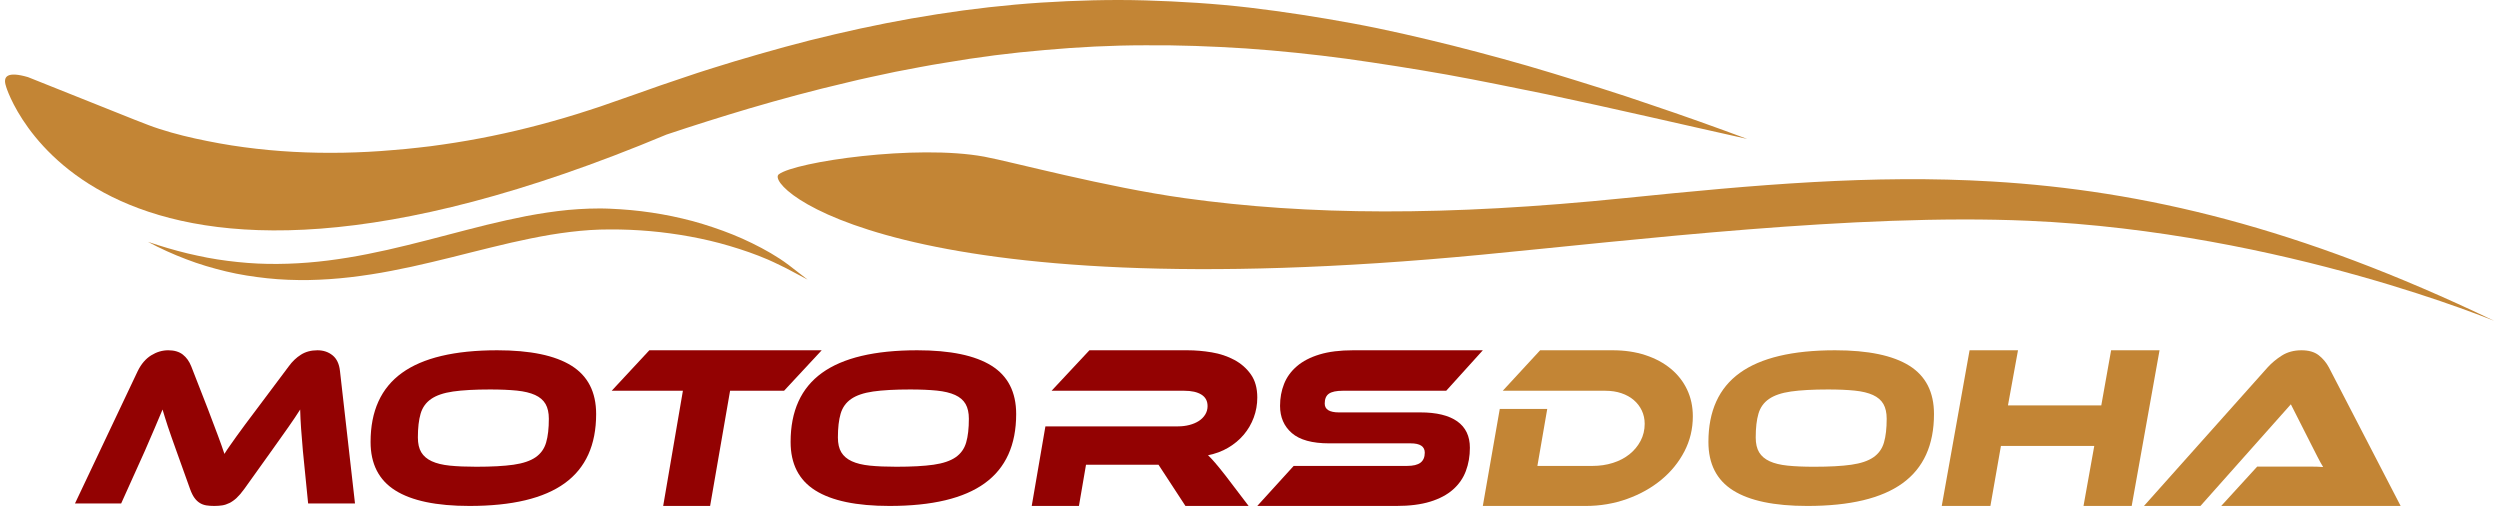 <svg width="294" height="60" viewBox="0 0 294 60" fill="none" xmlns="http://www.w3.org/2000/svg">
<path d="M92.492 31.564C92.483 31.56 91.042 30.842 90.314 30.529C89.572 30.206 88.822 29.923 88.067 29.654C86.548 29.128 85.021 28.667 83.472 28.304C81.924 27.942 80.365 27.656 78.8 27.445C77.236 27.229 75.665 27.094 74.093 27.026C73.308 26.993 72.523 26.978 71.737 26.982C71.375 26.979 70.938 26.99 70.559 26.999C70.179 27.011 69.794 27.029 69.403 27.054C67.848 27.156 66.296 27.353 64.744 27.606C63.196 27.87 61.647 28.188 60.099 28.54C58.552 28.899 57.002 29.283 55.447 29.67C53.893 30.065 52.332 30.458 50.762 30.827C49.191 31.204 47.61 31.551 46.015 31.853C44.422 32.164 42.813 32.409 41.197 32.601C39.578 32.789 37.951 32.902 36.318 32.932C34.687 32.954 33.05 32.899 31.422 32.724C29.798 32.547 28.177 32.304 26.583 31.918C24.991 31.533 23.414 31.075 21.882 30.48C20.347 29.898 18.845 29.22 17.394 28.438C18.937 28.958 20.488 29.421 22.05 29.8C22.831 29.986 23.614 30.15 24.398 30.305C25.184 30.448 25.969 30.58 26.756 30.675C28.332 30.877 29.911 31.008 31.488 31.032C33.065 31.058 34.641 31.008 36.21 30.88C37.779 30.756 39.342 30.555 40.899 30.299C42.458 30.048 44.008 29.729 45.558 29.385C47.105 29.038 48.653 28.649 50.199 28.255L54.856 27.043C56.415 26.638 57.983 26.246 59.567 25.897C60.358 25.721 61.156 25.555 61.956 25.398C62.756 25.248 63.56 25.113 64.369 24.992C65.178 24.872 65.991 24.772 66.807 24.691C67.624 24.614 68.447 24.564 69.271 24.535C69.68 24.521 70.094 24.514 70.516 24.515C70.939 24.519 71.305 24.521 71.744 24.544C72.561 24.578 73.379 24.632 74.196 24.707C75.827 24.859 77.452 25.103 79.063 25.434C79.868 25.599 80.667 25.796 81.463 26.002C82.257 26.226 83.048 26.457 83.83 26.724C85.396 27.247 86.938 27.858 88.43 28.592C89.925 29.326 91.377 30.135 92.744 31.161L94.977 32.885L92.492 31.564Z" fill="#C38535"/>
<path d="M194.083 12.297C190.274 10.979 186.423 9.792 182.566 8.61C178.707 7.43 174.806 6.375 170.885 5.377C166.959 4.401 163.01 3.472 159.014 2.74C155.019 2.004 150.994 1.378 146.943 0.896C142.888 0.423 138.803 0.171 134.712 0.047C130.62 -0.073 126.517 0.048 122.429 0.307C118.339 0.576 114.263 1.04 110.219 1.672C106.175 2.299 102.162 3.097 98.191 4.031C94.209 4.946 90.287 6.053 86.388 7.212C84.442 7.804 82.499 8.403 80.564 9.067C78.612 9.703 76.722 10.376 74.831 11.048L72.002 12.035C71.076 12.364 70.151 12.689 69.214 12.977C67.351 13.591 65.466 14.136 63.574 14.643C59.788 15.65 55.945 16.444 52.072 16.996C51.102 17.137 50.133 17.27 49.16 17.366C48.188 17.485 47.215 17.567 46.239 17.646C44.291 17.823 42.339 17.919 40.384 17.959C36.477 18.031 32.562 17.835 28.695 17.311C26.759 17.058 24.843 16.7 22.945 16.286C21.997 16.08 21.057 15.841 20.13 15.581C19.221 15.323 18.247 15.014 17.467 14.712L15.82 14.074L3.293 9.07C0.871 8.365 0.286 8.96 0.723 10.193C0.718 10.188 0.714 10.182 0.71 10.176C0.71 10.176 10.718 44.145 78.388 15.823C81.616 14.743 84.797 13.742 88.043 12.775C91.849 11.657 95.675 10.621 99.528 9.725C101.447 9.245 103.384 8.858 105.315 8.439C107.253 8.075 109.188 7.681 111.137 7.38C115.025 6.71 118.934 6.212 122.857 5.884C126.782 5.532 130.718 5.328 134.662 5.326C138.604 5.292 142.555 5.445 146.503 5.696C150.451 5.969 154.399 6.383 158.341 6.908C162.278 7.462 166.219 8.079 170.152 8.775C174.084 9.485 178.003 10.298 181.933 11.097C189.778 12.754 197.606 14.589 205.47 16.338C201.696 14.934 197.903 13.578 194.083 12.297Z" fill="#C38535"/>
<path d="M91.586 20.499C93.511 19.025 107.749 16.949 115.752 18.425C118.906 19.007 130.053 22.017 139.307 23.302C153.838 25.322 169.975 25.448 191.147 23.289C206.486 21.724 220.199 20.506 234.285 21.344C252.025 22.399 270.357 26.715 293.278 37.712C294.022 38.07 268.719 27.283 238.544 25.963C218.271 25.077 192.171 28.238 174.252 29.954C105.292 36.557 89.815 21.856 91.586 20.499Z" fill="#C38535"/>
<path d="M24.44 48.081C24.903 49.299 25.296 50.337 25.617 51.194C25.938 52.05 26.196 52.779 26.392 53.379C26.588 53.061 26.802 52.739 27.034 52.413C27.266 52.086 27.529 51.715 27.823 51.299C28.117 50.884 28.456 50.42 28.84 49.908C29.223 49.397 29.673 48.795 30.191 48.107L33.962 43.074C34.372 42.508 34.849 42.053 35.394 41.71C35.937 41.365 36.584 41.192 37.333 41.192C38.029 41.192 38.621 41.391 39.112 41.789C39.603 42.186 39.892 42.799 39.981 43.63L41.747 59.208H36.236L35.621 53.035C35.532 52.028 35.46 51.145 35.407 50.385C35.353 49.627 35.318 48.885 35.3 48.16C35.103 48.478 34.894 48.801 34.671 49.127C34.448 49.454 34.199 49.817 33.923 50.214C33.646 50.611 33.343 51.039 33.013 51.499C32.683 51.958 32.312 52.479 31.903 53.062L28.72 57.513C28.399 57.955 28.1 58.303 27.824 58.559C27.547 58.816 27.266 59.015 26.981 59.155C26.695 59.297 26.41 59.39 26.125 59.434C25.84 59.477 25.527 59.499 25.189 59.499C24.85 59.499 24.542 59.477 24.266 59.434C23.989 59.389 23.735 59.297 23.503 59.155C23.272 59.015 23.062 58.816 22.874 58.559C22.687 58.303 22.513 57.955 22.353 57.513L20.748 53.036C20.534 52.435 20.342 51.896 20.173 51.419C20.003 50.942 19.856 50.514 19.732 50.135C19.607 49.755 19.495 49.406 19.397 49.088C19.299 48.771 19.206 48.462 19.116 48.16C18.849 48.814 18.537 49.551 18.18 50.373C17.822 51.194 17.44 52.082 17.03 53.036L14.248 59.209H8.817L16.2 43.631C16.61 42.8 17.137 42.186 17.778 41.789C18.42 41.391 19.089 41.192 19.784 41.192C20.497 41.192 21.068 41.361 21.497 41.696C21.925 42.032 22.255 42.49 22.487 43.074L24.44 48.081Z" fill="#930202"/>
<path d="M58.475 41.192C62.36 41.192 65.271 41.797 67.206 43.007C69.139 44.217 70.106 46.112 70.106 48.69C70.106 52.33 68.877 55.04 66.417 56.824C63.956 58.609 60.222 59.499 55.212 59.499C51.326 59.499 48.416 58.891 46.481 57.671C44.547 56.453 43.58 54.554 43.58 51.976C43.58 48.337 44.81 45.63 47.27 43.854C49.731 42.08 53.465 41.192 58.475 41.192ZM56.015 54.889C57.815 54.889 59.273 54.81 60.387 54.652C61.501 54.492 62.366 54.201 62.981 53.778C63.596 53.353 64.01 52.775 64.224 52.042C64.438 51.309 64.544 50.377 64.544 49.247C64.544 48.541 64.415 47.962 64.157 47.511C63.898 47.061 63.488 46.708 62.927 46.451C62.365 46.196 61.647 46.023 60.774 45.934C59.9 45.847 58.858 45.802 57.646 45.802C55.845 45.802 54.392 45.882 53.287 46.041C52.182 46.2 51.322 46.491 50.707 46.915C50.092 47.339 49.677 47.918 49.463 48.651C49.249 49.383 49.142 50.315 49.142 51.446C49.142 52.17 49.276 52.753 49.543 53.194C49.811 53.635 50.22 53.985 50.773 54.24C51.326 54.497 52.034 54.669 52.899 54.758C53.764 54.846 54.802 54.889 56.015 54.889Z" fill="#930202"/>
<path d="M96.632 41.192L92.205 45.954H85.857L83.51 59.499H77.99L80.309 45.954H71.935L76.363 41.192H96.632V41.192Z" fill="#930202"/>
<path d="M107.87 41.192C111.756 41.192 114.666 41.797 116.601 43.007C118.535 44.217 119.502 46.112 119.502 48.69C119.502 52.33 118.272 55.04 115.812 56.824C113.351 58.609 109.617 59.499 104.607 59.499C100.721 59.499 97.811 58.891 95.877 57.671C93.942 56.453 92.975 54.554 92.975 51.976C92.975 48.337 94.205 45.63 96.665 43.854C99.126 42.08 102.86 41.192 107.87 41.192ZM105.409 54.889C107.211 54.889 108.668 54.81 109.782 54.652C110.896 54.492 111.761 54.201 112.375 53.778C112.991 53.353 113.405 52.775 113.619 52.042C113.833 51.309 113.939 50.377 113.939 49.247C113.939 48.541 113.81 47.962 113.552 47.511C113.294 47.061 112.884 46.708 112.322 46.451C111.761 46.196 111.042 46.023 110.17 45.934C109.296 45.847 108.253 45.802 107.041 45.802C105.24 45.802 103.788 45.882 102.682 46.041C101.577 46.2 100.716 46.491 100.102 46.915C99.487 47.339 99.073 47.918 98.858 48.651C98.644 49.383 98.537 50.315 98.537 51.446C98.537 52.17 98.671 52.753 98.939 53.194C99.206 53.635 99.615 53.985 100.168 54.24C100.721 54.497 101.43 54.669 102.294 54.758C103.159 54.846 104.197 54.889 105.409 54.889Z" fill="#930202"/>
<path d="M146.838 59.499H139.408L136.243 54.656H127.714L126.883 59.499H121.331L122.94 50.141H138.55C139.015 50.141 139.457 50.085 139.877 49.976C140.298 49.866 140.664 49.712 140.977 49.51C141.29 49.31 141.541 49.059 141.729 48.758C141.916 48.457 142.01 48.124 142.01 47.759C142.01 47.158 141.769 46.706 141.285 46.404C140.802 46.104 140.133 45.954 139.274 45.954H123.665L128.117 41.192H139.65C140.58 41.192 141.531 41.273 142.507 41.437C143.481 41.602 144.366 41.898 145.162 42.326C145.958 42.756 146.606 43.325 147.107 44.037C147.607 44.748 147.857 45.651 147.857 46.746C147.857 47.568 147.719 48.352 147.442 49.1C147.164 49.849 146.771 50.523 146.262 51.126C145.752 51.727 145.139 52.238 144.424 52.657C143.709 53.077 142.922 53.368 142.064 53.534C142.314 53.771 142.596 54.071 142.909 54.437C143.222 54.802 143.629 55.303 144.129 55.941L146.838 59.499Z" fill="#930202"/>
<path d="M167.027 48.498C168.935 48.498 170.384 48.85 171.374 49.551C172.363 50.254 172.858 51.289 172.858 52.658C172.858 53.643 172.701 54.555 172.385 55.394C172.07 56.234 171.566 56.958 170.875 57.569C170.183 58.181 169.291 58.656 168.196 58.993C167.102 59.331 165.775 59.499 164.217 59.499H147.855L152.136 54.793H165.451C166.187 54.793 166.72 54.665 167.053 54.409C167.386 54.153 167.553 53.761 167.553 53.233C167.553 52.504 167 52.138 165.898 52.138H156.312C154.315 52.138 152.854 51.736 151.925 50.933C150.997 50.131 150.534 49.064 150.534 47.731C150.534 46.801 150.691 45.94 151.007 45.146C151.322 44.352 151.825 43.658 152.517 43.066C153.208 42.473 154.097 42.012 155.182 41.684C156.267 41.355 157.581 41.192 159.122 41.192H174.381L170.074 45.954H157.887C157.152 45.954 156.618 46.068 156.285 46.295C155.952 46.524 155.787 46.911 155.787 47.459C155.787 48.152 156.347 48.499 157.467 48.499H167.027V48.498Z" fill="#930202"/>
<path d="M199.077 48.964C199.077 50.441 198.745 51.82 198.08 53.096C197.414 54.374 196.507 55.487 195.357 56.435C194.205 57.383 192.867 58.131 191.339 58.678C189.811 59.225 188.185 59.5 186.459 59.5H174.379L176.374 48.087H181.956L180.797 54.793H187.267C188.13 54.793 188.934 54.675 189.68 54.437C190.426 54.2 191.074 53.862 191.622 53.425C192.17 52.987 192.606 52.463 192.93 51.851C193.253 51.24 193.415 50.57 193.415 49.839C193.415 49.275 193.302 48.754 193.077 48.28C192.853 47.806 192.539 47.395 192.134 47.049C191.729 46.702 191.244 46.432 190.678 46.241C190.112 46.05 189.487 45.954 188.804 45.954H176.725L181.12 41.192H189.64C191.06 41.192 192.35 41.383 193.509 41.766C194.668 42.149 195.662 42.683 196.488 43.367C197.315 44.051 197.954 44.868 198.403 45.817C198.852 46.765 199.077 47.815 199.077 48.964Z" fill="#C38535"/>
<path d="M215.805 41.192C219.69 41.192 222.602 41.798 224.536 43.007C226.469 44.218 227.437 46.112 227.437 48.69C227.437 52.33 226.206 55.04 223.747 56.824C221.286 58.609 217.551 59.5 212.543 59.5C208.656 59.5 205.746 58.891 203.812 57.672C201.877 56.454 200.91 54.555 200.91 51.976C200.91 48.338 202.141 45.63 204.601 43.855C207.061 42.08 210.795 41.192 215.805 41.192ZM213.345 54.89C215.145 54.89 216.603 54.811 217.717 54.652C218.83 54.493 219.696 54.202 220.31 53.778C220.926 53.354 221.34 52.775 221.554 52.042C221.768 51.31 221.874 50.378 221.874 49.247C221.874 48.541 221.746 47.962 221.487 47.511C221.228 47.062 220.818 46.708 220.258 46.452C219.696 46.196 218.978 46.023 218.106 45.935C217.232 45.847 216.188 45.802 214.976 45.802C213.176 45.802 211.723 45.883 210.618 46.041C209.512 46.2 208.652 46.491 208.038 46.916C207.422 47.339 207.008 47.918 206.794 48.651C206.579 49.384 206.473 50.315 206.473 51.446C206.473 52.17 206.607 52.753 206.874 53.194C207.142 53.636 207.551 53.985 208.104 54.241C208.657 54.497 209.365 54.67 210.23 54.758C211.094 54.846 212.132 54.89 213.345 54.89Z" fill="#C38535"/>
<path d="M250.687 59.5H245.021L246.286 52.439H235.31L234.072 59.5H228.35L231.623 41.192H237.317L236.136 47.677H247.111L248.267 41.192H253.962L250.687 59.5Z" fill="#C38535"/>
<path d="M261.214 59.5L265.446 54.87H269.975C270.535 54.87 271.105 54.87 271.684 54.87C272.263 54.87 272.769 54.888 273.202 54.923C273.003 54.6 272.776 54.192 272.524 53.697C272.27 53.205 272.036 52.742 271.82 52.312L269.405 47.546L258.773 59.5H252.13L266.666 43.212C267.137 42.692 267.697 42.225 268.348 41.812C269 41.4 269.767 41.192 270.653 41.192C271.503 41.192 272.176 41.386 272.674 41.771C273.171 42.158 273.574 42.637 273.88 43.212L282.316 59.5H261.214V59.5Z" fill="#C38535"/>
</svg>
